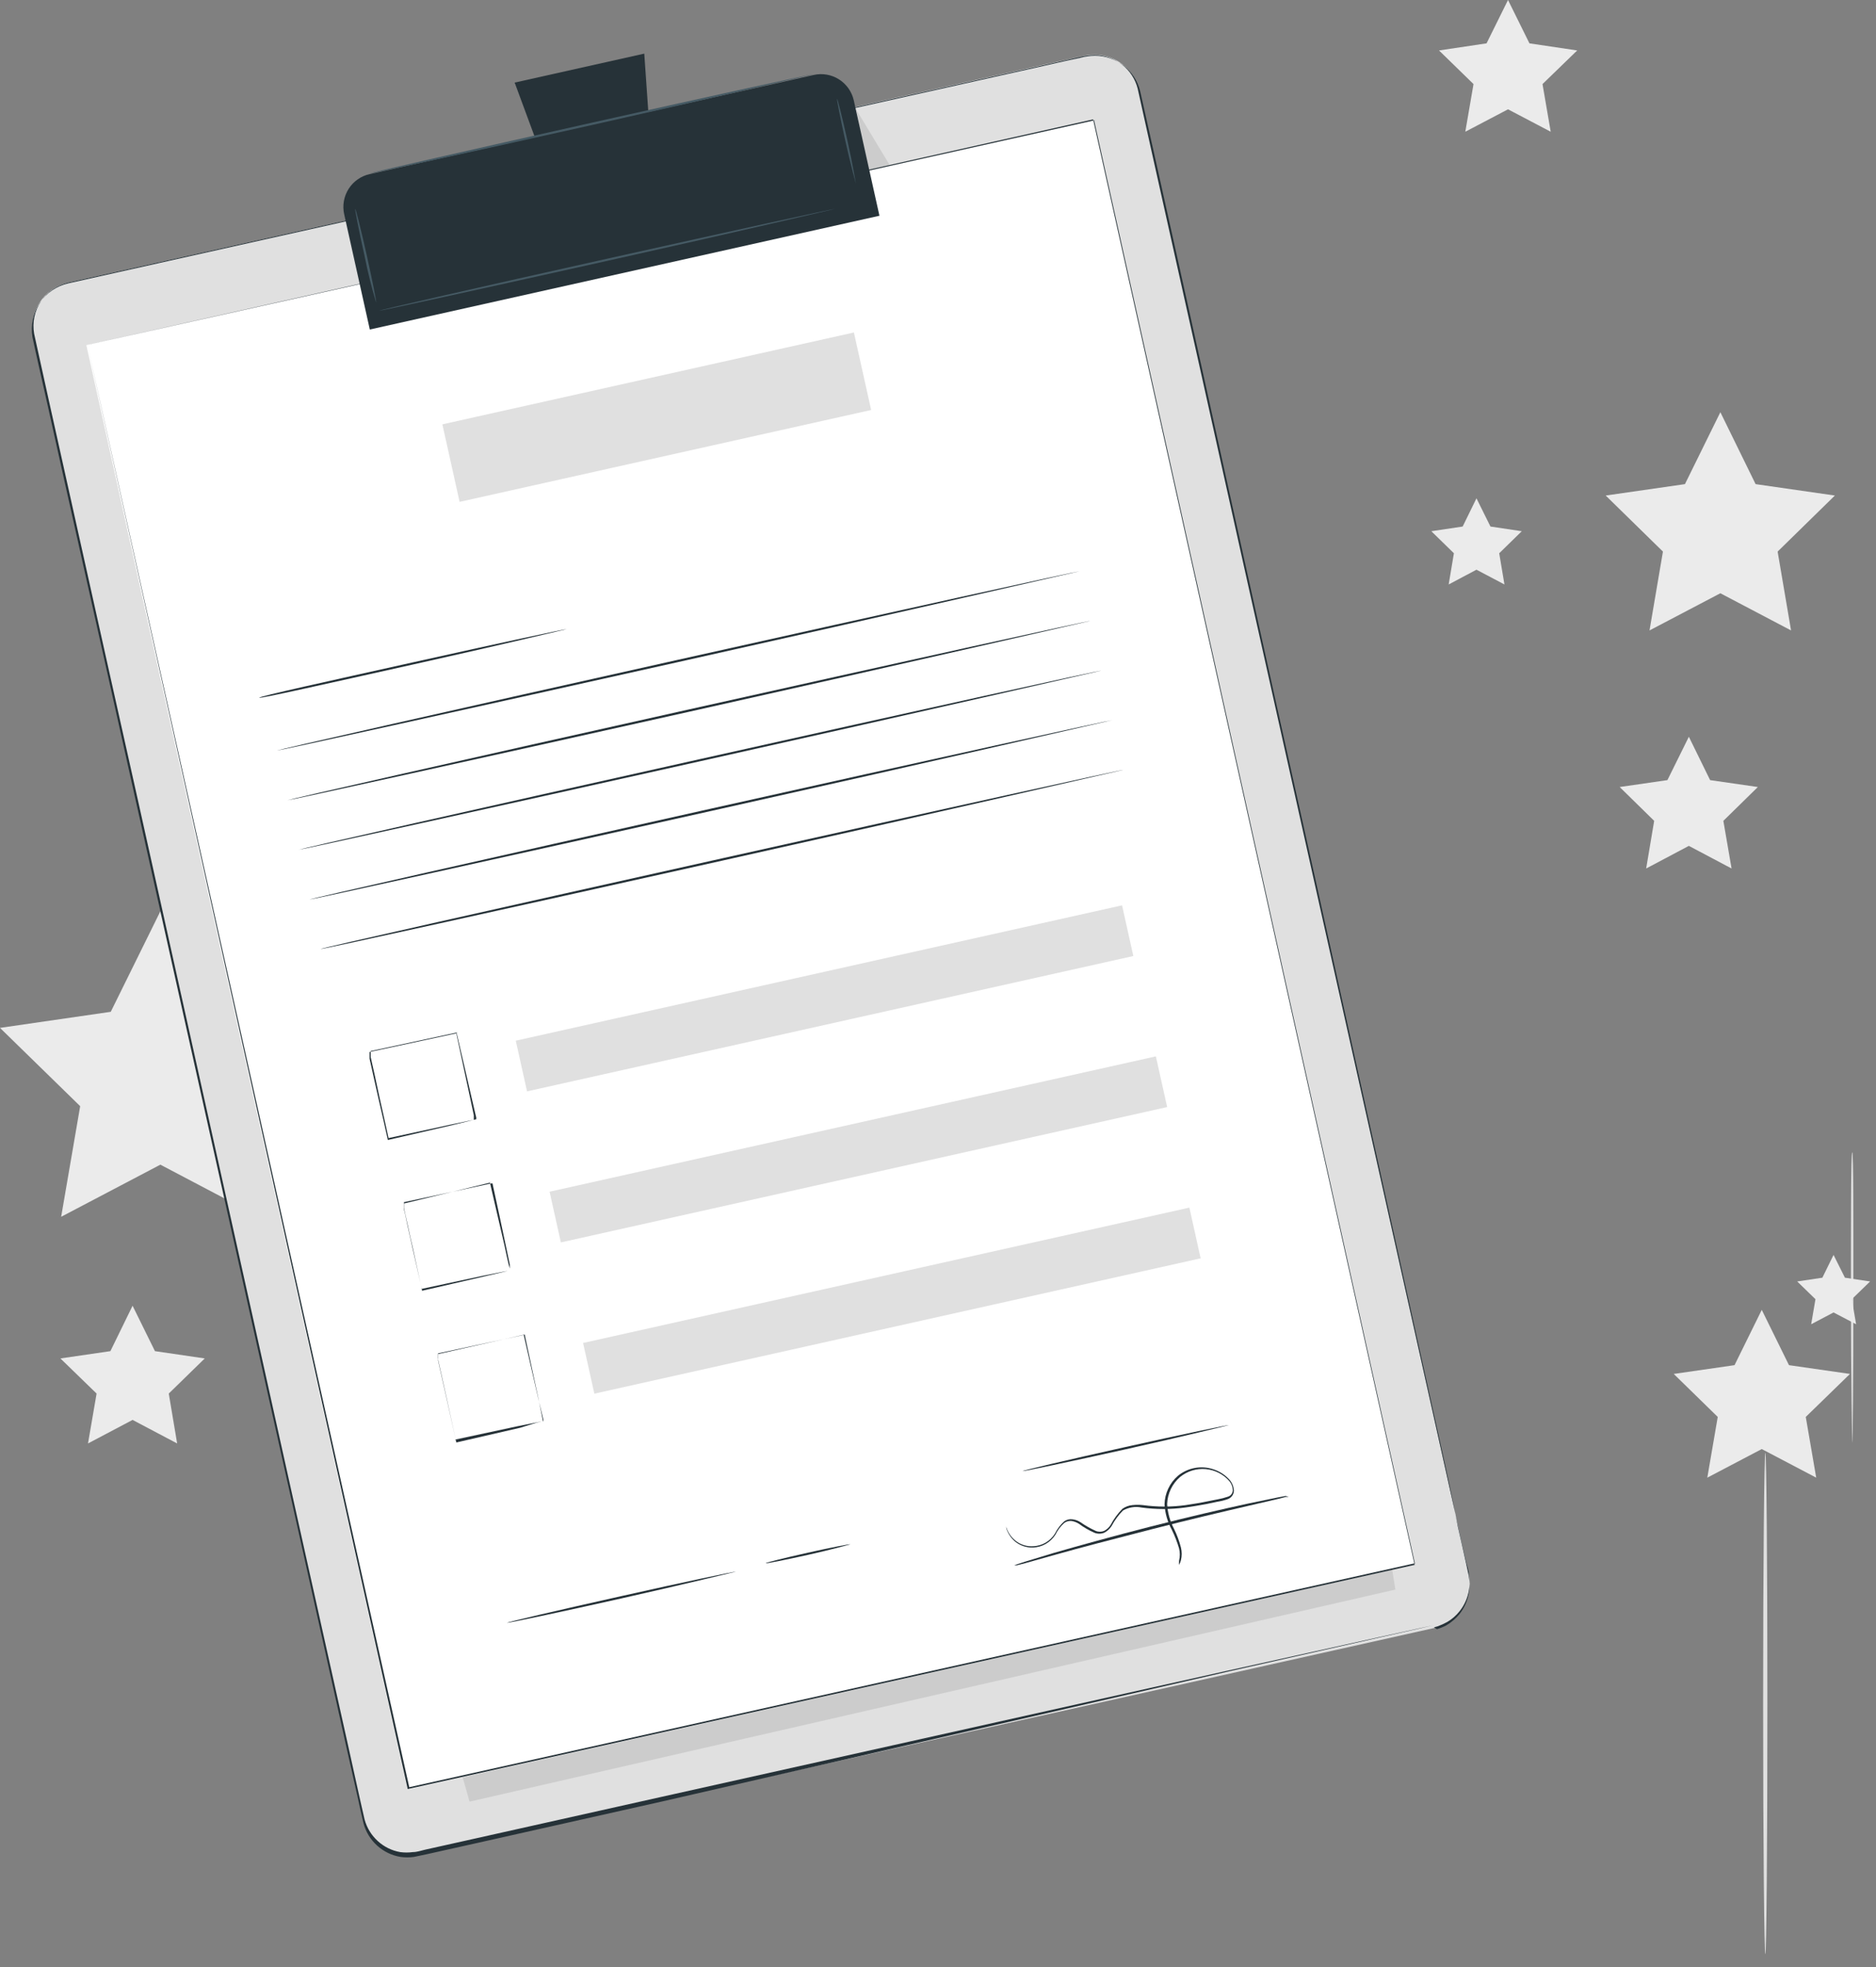 <svg width="103" height="108" viewBox="0 0 103 108" fill="none" xmlns="http://www.w3.org/2000/svg">
<rect x="0" y="0" width="103" height="108" fill="#808080" stroke="none"/>
<path d="M101.695 79.222C101.695 79.222 101.624 75.653 101.624 71.242C101.624 66.831 101.624 63.261 101.695 63.261C101.767 63.261 101.757 66.831 101.757 71.242C101.757 75.653 101.726 79.222 101.695 79.222Z" fill="#E0E0E0"/>
<path d="M96.925 107.288C96.863 107.288 96.802 101.134 96.802 93.512C96.802 85.89 96.863 79.746 96.925 79.746C96.986 79.746 97.037 85.9 97.037 93.512C97.037 101.123 96.986 107.288 96.925 107.288Z" fill="#E0E0E0"/>
<path d="M94.455 22.629L96.39 26.578L100.742 27.204L97.599 30.281L98.336 34.61L94.455 32.569L90.565 34.61L91.302 30.281L88.159 27.204L92.51 26.578L94.455 22.629Z" fill="#EBEBEB"/>
<path d="M7.279 71.683L8.508 74.176L11.242 74.576L9.266 76.504L9.726 79.243L7.279 77.951L4.832 79.243L5.303 76.504L3.317 74.576L6.061 74.176L7.279 71.683Z" fill="#EBEBEB"/>
<path d="M8.805 50.028L11.518 55.547L17.599 56.429L13.197 60.727L14.241 66.8L8.805 63.938L3.358 66.8L4.402 60.727L0 56.429L6.081 55.547L8.805 50.028Z" fill="#EBEBEB"/>
<path d="M92.725 40.447L93.892 42.827L96.513 43.206L94.619 45.063L95.07 47.679L92.725 46.437L90.381 47.679L90.821 45.063L88.927 43.206L91.548 42.827L92.725 40.447Z" fill="#EBEBEB"/>
<path d="M82.796 0L83.973 2.38L86.594 2.77L84.69 4.616L85.14 7.232L82.796 6.001L80.451 7.232L80.902 4.616L79.008 2.77L81.618 2.38L82.796 0Z" fill="#EBEBEB"/>
<path d="M81.064 27.357L81.832 28.906L83.552 29.163L82.313 30.373L82.6 32.086L81.064 31.276L79.538 32.086L79.825 30.373L78.586 29.163L80.306 28.906L81.064 27.357Z" fill="#EBEBEB"/>
<path d="M96.728 71.909L98.222 74.945L101.57 75.427L99.144 77.787L99.717 81.121L96.728 79.551L93.738 81.121L94.311 77.787L91.895 75.427L95.233 74.945L96.728 71.909Z" fill="#EBEBEB"/>
<path d="M100.669 68.893L101.294 70.144L102.676 70.35L101.673 71.324L101.908 72.699L100.669 72.052L99.441 72.699L99.676 71.324L98.673 70.35L100.055 70.144L100.669 68.893Z" fill="#EBEBEB"/>
<path d="M59.54 3.06L3.738 15.516C2.386 15.818 1.534 17.161 1.835 18.515L19.938 99.927C20.239 101.282 21.58 102.136 22.932 101.834L78.734 89.377C80.086 89.076 80.938 87.733 80.636 86.378L62.533 4.966C62.232 3.611 60.892 2.758 59.54 3.06Z" fill="#E0E0E0"/>
<path d="M78.731 89.337L78.926 89.285C79.106 89.22 79.28 89.141 79.448 89.05C79.717 88.894 79.953 88.689 80.144 88.444C80.416 88.1 80.593 87.689 80.656 87.254C80.697 87 80.697 86.74 80.656 86.485C80.656 86.208 80.533 85.931 80.472 85.623C80.339 85.028 80.185 84.382 80.031 83.674L78.946 78.802L72.005 47.72C70.551 41.165 68.933 33.974 67.224 26.261C66.37 22.404 65.483 18.416 64.562 14.3C64.111 12.248 63.64 10.197 63.169 8.053L62.463 4.862C62.329 4.336 62.023 3.87 61.593 3.539C61.163 3.202 60.633 3.018 60.088 3.016C59.815 3.024 59.544 3.062 59.279 3.129L58.47 3.313L56.832 3.683L53.525 4.421L46.798 5.919L32.926 8.996L3.757 15.51C3.144 15.648 2.606 16.015 2.252 16.536C1.9 17.059 1.764 17.699 1.874 18.321C2.14 19.552 2.426 20.803 2.693 22.034C3.245 24.506 3.788 26.968 4.331 29.399C5.416 34.282 6.484 39.069 7.535 43.761L13.586 70.985C15.511 79.664 17.343 87.911 19.063 95.605L19.698 98.477C19.811 98.949 19.903 99.42 20.016 99.882C20.139 100.34 20.391 100.753 20.742 101.072C21.086 101.387 21.512 101.597 21.971 101.677C22.202 101.708 22.436 101.708 22.667 101.677C22.892 101.677 23.118 101.595 23.343 101.544L26.056 100.939L36.294 98.651L67.316 91.737L75.752 89.87L77.943 89.388L78.69 89.224L77.953 89.398L75.752 89.891L67.326 91.788L36.356 98.897L26.117 101.195L23.404 101.8L22.718 101.944C22.48 101.975 22.24 101.975 22.002 101.944C21.518 101.865 21.067 101.648 20.704 101.319C20.341 100.989 20.08 100.562 19.954 100.087C19.841 99.615 19.739 99.144 19.637 98.672L18.992 95.799C17.282 88.085 15.439 79.838 13.514 71.18C11.589 62.523 9.552 53.393 7.453 43.956C6.402 39.223 5.334 34.436 4.249 29.594C3.706 27.153 3.153 24.701 2.611 22.229C2.334 20.988 2.048 19.757 1.781 18.505C1.674 17.852 1.817 17.181 2.181 16.628C2.551 16.078 3.12 15.692 3.768 15.551L32.936 9.037L46.809 5.96L53.525 4.462L56.832 3.724L58.47 3.354L59.289 3.18C59.559 3.103 59.838 3.062 60.118 3.057C60.689 3.061 61.242 3.252 61.695 3.601C62.14 3.95 62.456 4.437 62.596 4.985L63.313 8.186C63.784 10.299 64.248 12.381 64.705 14.433C65.62 18.536 66.504 22.523 67.357 26.394C69.067 34.108 70.664 41.299 72.128 47.853L79.018 78.945C79.427 80.782 79.786 82.413 80.042 83.818C80.206 84.526 80.349 85.182 80.482 85.777C80.543 86.075 80.615 86.352 80.656 86.629C80.697 86.89 80.697 87.157 80.656 87.419C80.585 87.853 80.406 88.263 80.134 88.609C79.933 88.854 79.69 89.062 79.417 89.224C79.251 89.313 79.076 89.385 78.895 89.439L78.731 89.337Z" fill="#263238"/>
<g opacity="0.3">
<path opacity="0.3" d="M25.78 98.908L76.612 87.265L75.005 77.284L72.117 71.683L23.497 90.824L25.78 98.908Z" fill="black"/>
</g>
<g opacity="0.3">
<path opacity="0.3" d="M47.003 6.001L48.918 9.181L49.297 10.863L47.996 11.161L47.003 6.001Z" fill="black"/>
</g>
<path d="M4.74 18.947L22.37 98.241L77.656 85.9L74.503 71.714L60.026 6.606L4.74 18.947Z" fill="white"/>
<path d="M4.73 18.947L60.016 6.555C64.92 28.589 71.043 56.091 77.656 85.839V85.9H77.707L22.422 98.21H22.37V98.159C11.989 51.331 4.894 19.336 4.781 18.844C4.894 19.336 12.03 51.321 22.473 98.128H22.411L77.697 85.818V85.89C71.083 56.142 64.971 28.63 60.067 6.596H60.129L4.73 18.947Z" fill="#263238"/>
<path d="M20.295 9.558L44.678 4.115C45.155 4.009 45.655 4.096 46.067 4.359C46.48 4.622 46.771 5.038 46.878 5.516L48.285 11.844L20.304 18.09L18.897 11.762C18.844 11.525 18.839 11.281 18.88 11.042C18.922 10.803 19.011 10.575 19.14 10.37C19.27 10.165 19.439 9.988 19.637 9.849C19.835 9.71 20.059 9.611 20.295 9.558Z" fill="#263238"/>
<path d="M35.373 2.944L28.257 4.534L30.448 10.463L35.813 9.263L35.373 2.944Z" fill="#263238"/>
<path d="M44.679 4.072C44.679 4.072 39.233 5.355 32.506 6.863C25.78 8.37 20.312 9.55 20.302 9.519C20.292 9.489 25.749 8.247 32.475 6.739C39.202 5.232 44.669 4.042 44.679 4.072Z" fill="#455A64"/>
<path d="M20.65 16.598C20.395 15.758 20.183 14.905 20.015 14.043C19.698 12.628 19.473 11.469 19.504 11.469C19.534 11.469 19.821 12.597 20.138 14.023C20.456 15.449 20.681 16.598 20.65 16.598Z" fill="#455A64"/>
<path d="M46.993 10.084C46.993 10.084 46.706 9.058 46.42 7.765C46.133 6.473 45.928 5.427 45.959 5.427C45.99 5.427 46.246 6.452 46.532 7.745C46.819 9.037 46.993 10.084 46.993 10.084Z" fill="#455A64"/>
<path d="M45.846 11.468C45.846 11.468 40.256 12.781 33.346 14.32C26.435 15.859 20.824 17.09 20.814 17.059C20.804 17.028 26.404 15.746 33.315 14.207C40.226 12.668 45.836 11.438 45.846 11.468Z" fill="#455A64"/>
<path d="M31.114 34.539C31.114 34.539 27.346 35.441 22.688 36.477C18.029 37.514 14.231 38.375 14.231 38.303C14.231 38.231 17.999 37.401 22.657 36.365C27.315 35.328 31.114 34.508 31.114 34.539Z" fill="#263238"/>
<path d="M59.279 31.359C59.279 31.359 49.419 33.626 37.246 36.344C25.073 39.062 15.204 41.237 15.193 41.206C15.183 41.176 25.053 38.939 37.226 36.221C49.399 33.503 59.279 31.328 59.279 31.359Z" fill="#263238"/>
<path d="M59.862 34.087C59.862 34.087 50.003 36.354 37.84 39.073C25.677 41.791 15.787 43.966 15.777 43.935C15.767 43.904 25.636 41.668 37.809 38.95C49.983 36.231 59.852 34.056 59.862 34.087Z" fill="#263238"/>
<path d="M60.467 36.816C60.467 36.816 50.617 39.073 38.444 41.791C26.271 44.51 16.391 46.684 16.391 46.653C16.391 46.623 26.24 44.397 38.413 41.678C50.587 38.96 60.467 36.775 60.467 36.816Z" fill="#263238"/>
<path d="M61.071 39.534C61.071 39.534 51.221 41.801 39.048 44.52C26.875 47.238 17.006 49.413 16.995 49.382C16.985 49.351 26.845 47.115 39.018 44.397C51.191 41.678 61.071 39.504 61.071 39.534Z" fill="#263238"/>
<path d="M61.685 42.263C61.685 42.263 51.825 44.53 39.652 47.248C27.479 49.967 17.61 52.142 17.599 52.1C17.589 52.059 27.448 49.844 39.632 47.125C51.815 44.407 61.675 42.232 61.685 42.263Z" fill="#263238"/>
<path d="M26.148 61.445V61.353L26.087 61.096L25.861 60.122C25.667 59.271 25.391 58.07 25.063 56.675H25.124L20.353 57.701V57.629V57.865V58.029L20.425 58.358L20.568 58.994C20.66 59.414 20.753 59.835 20.835 60.235C21.019 61.035 21.183 61.794 21.336 62.492H21.275L24.725 61.743L25.698 61.538L25.964 61.486H26.056H25.974L25.728 61.548L24.766 61.784L21.295 62.584C21.142 61.886 20.968 61.127 20.783 60.327L20.507 59.096L20.364 58.45L20.292 58.132V57.968V57.886V57.824V57.752L25.063 56.727V56.778L25.81 60.266L26.015 61.23V61.486C26.057 61.466 26.102 61.452 26.148 61.445Z" fill="#263238"/>
<path d="M61.605 49.701L28.318 57.132L28.937 59.915L62.224 52.484L61.605 49.701Z" fill="#E0E0E0"/>
<path d="M27.991 69.734C27.989 69.703 27.989 69.672 27.991 69.641L27.919 69.385C27.868 69.149 27.786 68.821 27.694 68.359C27.5 67.518 27.223 66.308 26.896 64.913H26.957L22.176 66.072C22.176 66.072 22.258 65.938 22.176 66V66.072V66.154V66.318L22.247 66.636L22.391 67.282C22.48 67.706 22.572 68.117 22.667 68.513L23.159 70.77H23.097L26.547 70.031L27.571 69.826L27.837 69.775H27.93H27.848L27.602 69.837L26.64 70.062L23.169 70.862V70.801C23.015 70.113 22.841 69.354 22.657 68.554L22.381 67.313L22.247 66.677L22.166 66.349V66.185V66.103V66.072L22.217 65.99L26.988 64.964H27.039C27.346 66.4 27.612 67.6 27.786 68.452L27.991 69.426V69.672C27.991 69.713 27.991 69.744 27.991 69.734Z" fill="#263238"/>
<path d="M63.462 57.993L30.175 65.423L30.794 68.207L64.082 60.776L63.462 57.993Z" fill="#E0E0E0"/>
<path d="M29.834 78.032C29.832 78.002 29.832 77.971 29.834 77.94L29.773 77.684L29.537 76.709C29.343 75.868 29.066 74.657 28.749 73.263H28.81L24.039 74.34V74.268V74.329V74.411V74.576L24.111 74.904L24.254 75.54L24.53 76.781L25.022 79.038H24.96L28.411 78.299L29.435 78.094L29.691 78.043H29.783H29.711L29.455 78.104L28.564 78.381L25.094 79.181H25.042V79.13C24.889 78.433 24.715 77.673 24.541 76.873L24.264 75.642L24.121 75.006L24.049 74.678V74.514V74.432V74.37V74.299L28.82 73.273V73.324L29.568 76.812L29.762 77.776L29.813 78.032C29.834 78.002 29.844 78.032 29.834 78.032Z" fill="#263238"/>
<path d="M65.302 66.296L32.014 73.727L32.633 76.51L65.92 69.08L65.302 66.296Z" fill="#E0E0E0"/>
<path d="M40.41 86.28C40.41 86.28 37.605 86.967 34.134 87.747C30.663 88.526 27.838 89.121 27.827 89.091C27.817 89.06 30.633 88.403 34.114 87.624C37.594 86.844 40.41 86.249 40.41 86.28Z" fill="#263238"/>
<path d="M46.686 84.782C46.686 84.782 45.662 85.07 44.372 85.357C43.082 85.644 42.048 85.849 42.038 85.818C42.028 85.788 43.062 85.531 44.341 85.244C45.621 84.957 46.676 84.752 46.686 84.782Z" fill="#263238"/>
<path d="M67.469 78.238C67.469 78.238 64.951 78.863 61.818 79.561C58.685 80.258 56.156 80.792 56.146 80.761C56.136 80.73 58.665 80.135 61.797 79.438C64.93 78.74 67.469 78.207 67.469 78.238Z" fill="#263238"/>
<path d="M64.736 85.911C64.731 85.832 64.731 85.753 64.736 85.675C64.79 85.456 64.79 85.227 64.736 85.008C64.633 84.655 64.499 84.312 64.337 83.982C64.102 83.552 63.966 83.076 63.937 82.587C63.944 82.288 64.013 81.995 64.14 81.724C64.267 81.454 64.449 81.213 64.674 81.018C64.941 80.8 65.258 80.653 65.596 80.59C65.934 80.527 66.283 80.551 66.609 80.659C66.966 80.772 67.285 80.981 67.531 81.264C67.654 81.42 67.728 81.609 67.746 81.808C67.749 81.915 67.719 82.021 67.658 82.109C67.597 82.198 67.509 82.265 67.408 82.3C67.222 82.366 67.03 82.414 66.835 82.444L66.251 82.567C65.862 82.638 65.463 82.71 65.063 82.761C64.272 82.869 63.469 82.869 62.678 82.761C62.328 82.688 61.964 82.747 61.654 82.926C61.407 83.178 61.196 83.465 61.03 83.777C60.929 83.935 60.788 84.063 60.62 84.146C60.449 84.213 60.259 84.213 60.088 84.146C59.787 84.014 59.502 83.849 59.238 83.654C59.114 83.574 58.974 83.521 58.828 83.5C58.691 83.486 58.552 83.522 58.439 83.603C58.234 83.783 58.067 84.003 57.948 84.249C57.816 84.458 57.635 84.632 57.421 84.756C57.207 84.879 56.966 84.948 56.719 84.957C56.345 84.972 55.979 84.843 55.696 84.598C55.523 84.441 55.387 84.249 55.296 84.034C55.262 83.963 55.241 83.886 55.235 83.808C55.258 83.881 55.285 83.953 55.317 84.023C55.413 84.229 55.552 84.411 55.726 84.557C55.867 84.676 56.03 84.767 56.205 84.823C56.381 84.879 56.566 84.9 56.75 84.885C56.985 84.872 57.214 84.803 57.417 84.683C57.62 84.564 57.791 84.397 57.917 84.198C58.043 83.941 58.217 83.711 58.429 83.521C58.559 83.426 58.721 83.386 58.88 83.408C59.041 83.426 59.195 83.482 59.33 83.572C59.591 83.755 59.869 83.913 60.159 84.044C60.232 84.075 60.311 84.09 60.39 84.09C60.469 84.09 60.547 84.075 60.62 84.044C60.767 83.969 60.891 83.855 60.978 83.716C61.148 83.391 61.366 83.094 61.623 82.833C61.786 82.716 61.977 82.645 62.176 82.628C62.367 82.608 62.559 82.608 62.75 82.628C63.531 82.736 64.323 82.736 65.104 82.628C65.504 82.567 65.903 82.505 66.292 82.423L66.865 82.31C67.053 82.276 67.238 82.228 67.418 82.166C67.498 82.142 67.568 82.091 67.616 82.022C67.664 81.954 67.688 81.871 67.684 81.787C67.674 81.614 67.61 81.449 67.5 81.315C67.168 80.933 66.7 80.695 66.196 80.651C65.692 80.607 65.191 80.761 64.797 81.079C64.581 81.264 64.406 81.491 64.283 81.747C64.159 82.004 64.091 82.282 64.081 82.567C64.106 83.044 64.235 83.509 64.459 83.931C64.619 84.26 64.746 84.603 64.838 84.957C64.894 85.186 64.894 85.425 64.838 85.654C64.816 85.744 64.781 85.83 64.736 85.911Z" fill="#263238"/>
<path d="M70.756 82.177H70.602L70.162 82.29L68.534 82.669C67.162 82.987 65.278 83.428 63.2 83.962C61.122 84.495 59.238 84.987 57.886 85.367L56.279 85.818L55.839 85.931H55.685L55.829 85.88L56.269 85.736L57.856 85.254C59.207 84.864 61.081 84.341 63.169 83.808C65.258 83.274 67.142 82.844 68.514 82.546L70.152 82.208L70.592 82.126L70.756 82.177Z" fill="#263238"/>
<path d="M46.883 18.253L24.288 23.296L25.234 27.552L47.829 22.508L46.883 18.253Z" fill="#E0E0E0"/>
</svg>
